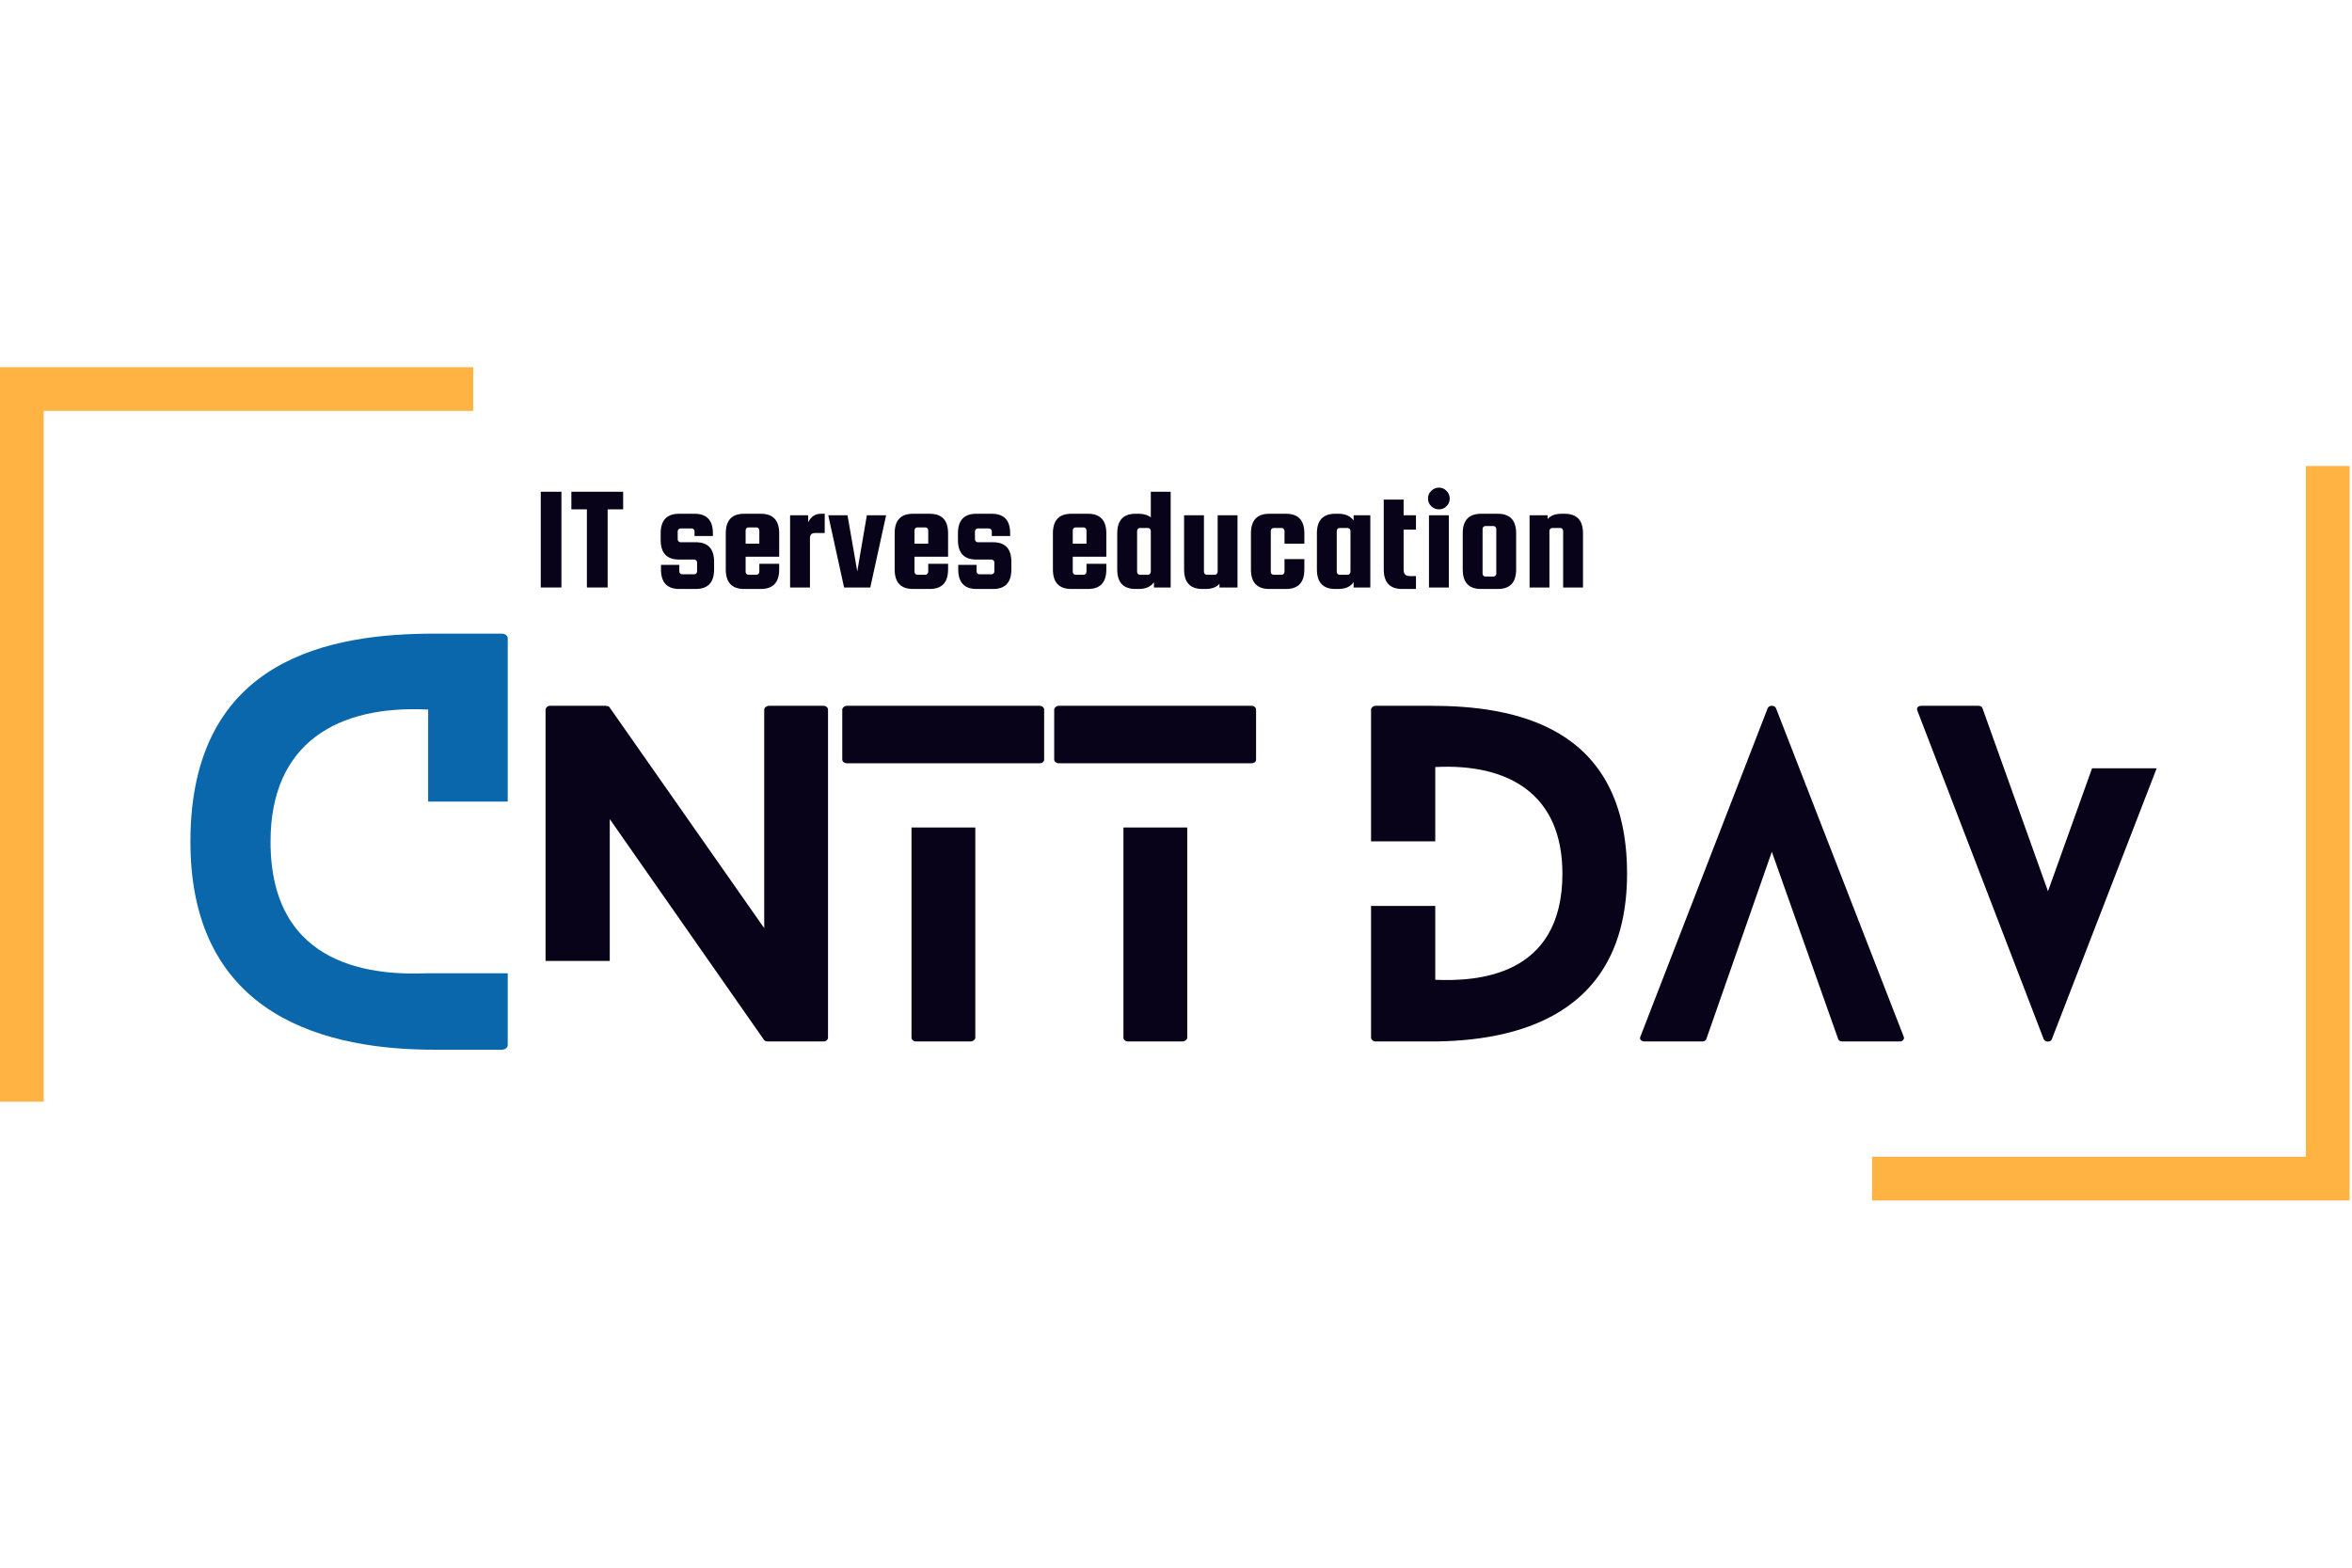 <svg xmlns="http://www.w3.org/2000/svg" xmlns:xlink="http://www.w3.org/1999/xlink" width="120" zoomAndPan="magnify" viewBox="0 0 490.5 174" height="80" preserveAspectRatio="xMidYMid meet" version="1.0"><defs><g/><clipPath id="7f7db4014d"><path d="M 0 0.09 L 98.684 0.09 L 98.684 9.199 L 0 9.199 Z M 0 9.199 L 9.109 9.199 L 9.109 153.297 L 0 153.297 Z M 0 9.199 " clip-rule="nonzero"/></clipPath><clipPath id="a0abb52b3a"><path d="M 480.887 20.691 L 490 20.691 L 490 164.789 L 480.887 164.789 Z M 390.406 164.789 L 490 164.789 L 490 173.898 L 390.406 173.898 Z M 390.406 164.789 " clip-rule="nonzero"/></clipPath></defs><g clip-path="url(#7f7db4014d)"><path fill="#feb343" d="M 0 0.09 L 98.684 0.09 L 98.684 153.297 L 0 153.297 Z M 0 0.09 " fill-opacity="1" fill-rule="nonzero"/></g><g clip-path="url(#a0abb52b3a)"><path fill="#feb343" d="M 490 173.898 L 390.406 173.898 L 390.406 20.691 L 490 20.691 Z M 490 173.898 " fill-opacity="1" fill-rule="nonzero"/></g><g fill="#080319" fill-opacity="1"><g transform="translate(113.773, 140.739)"><g><path d="M 57.941 -70.02 L 46.652 -70.02 C 46.039 -70.02 45.602 -69.582 45.602 -69.234 L 45.602 -23.633 L 13.305 -69.758 C 13.215 -69.934 12.691 -70.02 12.516 -70.02 L 0.875 -70.02 C 0.438 -70.02 0 -69.582 0 -69.234 L 0 -16.805 L 13.391 -16.805 L 13.391 -46.387 L 45.602 -0.262 C 45.688 -0.086 46.215 0 46.387 0 L 57.941 0 C 58.555 0 58.906 -0.438 58.906 -0.789 L 58.906 -69.234 C 58.906 -69.582 58.555 -70.02 57.941 -70.02 Z M 57.941 -70.02 "/></g></g></g><g fill="#080319" fill-opacity="1"><g transform="translate(175.65, 140.739)"><g><path d="M 14.441 -44.637 L 14.441 -0.789 C 14.441 -0.438 14.793 0 15.406 0 L 26.695 0 C 27.309 0 27.746 -0.438 27.746 -0.789 L 27.746 -44.637 Z M 0.961 -58.031 L 41.137 -58.031 C 41.75 -58.031 42.102 -58.379 42.102 -58.816 L 42.102 -69.234 C 42.102 -69.582 41.75 -70.02 41.137 -70.02 L 0.961 -70.02 C 0.438 -70.02 0 -69.582 0 -69.234 L 0 -58.816 C 0 -58.379 0.438 -58.031 0.961 -58.031 Z M 0.961 -58.031 "/></g></g></g><g fill="#080319" fill-opacity="1"><g transform="translate(219.848, 140.739)"><g><path d="M 14.441 -44.637 L 14.441 -0.789 C 14.441 -0.438 14.793 0 15.406 0 L 26.695 0 C 27.309 0 27.746 -0.438 27.746 -0.789 L 27.746 -44.637 Z M 0.961 -58.031 L 41.137 -58.031 C 41.75 -58.031 42.102 -58.379 42.102 -58.816 L 42.102 -69.234 C 42.102 -69.582 41.75 -70.02 41.137 -70.02 L 0.961 -70.02 C 0.438 -70.02 0 -69.582 0 -69.234 L 0 -58.816 C 0 -58.379 0.438 -58.031 0.961 -58.031 Z M 0.961 -58.031 "/></g></g></g><g fill="#080319" fill-opacity="1"><g transform="translate(264.046, 140.739)"><g/></g></g><g fill="#080319" fill-opacity="1"><g transform="translate(285.926, 140.739)"><g><path d="M 12.43 -70.02 L 0.961 -70.02 C 0.438 -70.02 0 -69.582 0 -69.234 L 0 -41.75 L 13.391 -41.75 L 13.391 -57.242 C 28.621 -58.031 39.91 -51.641 39.91 -35.012 C 39.91 -13.391 21.883 -12.516 13.391 -12.867 L 13.391 -28.27 L 0 -28.27 L 0 -0.789 C 0 -0.438 0.438 0 0.961 0 L 12.43 0 C 29.848 0 53.391 -5.078 53.391 -35.012 C 53.391 -66.082 29.496 -70.02 12.43 -70.02 Z M 12.43 -70.02 "/></g></g></g><g fill="#080319" fill-opacity="1"><g transform="translate(342.026, 140.739)"><g><path d="M 54.965 -1.051 L 28.359 -69.496 C 28.098 -70.195 26.871 -70.195 26.609 -69.496 L 0.086 -1.051 C -0.176 -0.523 0.176 0 0.961 0 L 12.953 0 C 13.305 0 13.742 -0.176 13.828 -0.523 L 27.484 -39.562 L 41.312 -0.523 C 41.398 -0.176 41.836 0 42.102 0 L 54.18 0 C 54.793 0 55.23 -0.523 54.965 -1.051 Z M 54.965 -1.051 "/></g></g></g><g fill="#080319" fill-opacity="1"><g transform="translate(399.79, 140.739)"><g><path d="M 36.5 -56.98 L 27.309 -31.336 L 13.652 -69.496 C 13.566 -69.844 13.215 -70.02 12.777 -70.02 L 0.875 -70.02 C 0.176 -70.02 -0.176 -69.496 0.086 -68.969 L 26.434 -0.438 C 26.781 0.176 27.832 0.176 28.098 -0.438 L 49.977 -56.98 Z M 36.5 -56.98 "/></g></g></g><g fill="#080319" fill-opacity="1"><g transform="translate(111.226, 46.041)"><g><path d="M 5.859 -19.969 L 5.859 0 L 1.547 0 L 1.547 -19.969 Z M 5.859 -19.969 "/></g></g></g><g fill="#080319" fill-opacity="1"><g transform="translate(118.752, 46.041)"><g><path d="M 0.406 -16.297 L 0.406 -19.969 L 11.203 -19.969 L 11.203 -16.297 L 7.969 -16.297 L 7.969 0 L 3.641 0 L 3.641 -16.297 Z M 0.406 -16.297 "/></g></g></g><g fill="#080319" fill-opacity="1"><g transform="translate(130.38, 46.041)"><g/></g></g><g fill="#080319" fill-opacity="1"><g transform="translate(136.61, 46.041)"><g><path d="M 8.484 -9.438 C 11.035 -9.438 12.312 -8.082 12.312 -5.375 L 12.312 -3.766 C 12.312 -1.047 11.035 0.312 8.484 0.312 L 5.062 0.312 C 2.508 0.312 1.234 -1.047 1.234 -3.766 L 1.234 -4.719 L 5.062 -4.719 L 5.062 -3.359 C 5.062 -3.191 5.117 -3.047 5.234 -2.922 C 5.348 -2.805 5.484 -2.75 5.641 -2.75 L 8.172 -2.75 C 8.336 -2.75 8.477 -2.805 8.594 -2.922 C 8.707 -3.047 8.766 -3.191 8.766 -3.359 L 8.766 -5.219 C 8.766 -5.383 8.707 -5.523 8.594 -5.641 C 8.477 -5.766 8.336 -5.828 8.172 -5.828 L 5 -5.828 C 2.445 -5.828 1.172 -7.188 1.172 -9.906 L 1.172 -11.297 C 1.172 -14.016 2.445 -15.375 5 -15.375 L 8.234 -15.375 C 10.785 -15.375 12.062 -14.016 12.062 -11.297 L 12.062 -10.734 L 8.234 -10.734 L 8.234 -11.703 C 8.234 -11.859 8.176 -12 8.062 -12.125 C 7.957 -12.25 7.82 -12.312 7.656 -12.312 L 5.312 -12.312 C 5.145 -12.312 5.004 -12.25 4.891 -12.125 C 4.773 -12 4.719 -11.859 4.719 -11.703 L 4.719 -10.062 C 4.719 -9.895 4.773 -9.75 4.891 -9.625 C 5.004 -9.5 5.145 -9.438 5.312 -9.438 Z M 8.484 -9.438 "/></g></g></g><g fill="#080319" fill-opacity="1"><g transform="translate(149.965, 46.041)"><g><path d="M 8.703 -15.375 C 11.254 -15.375 12.531 -14.016 12.531 -11.297 L 12.531 -6.422 L 5.531 -6.422 L 5.531 -3.266 C 5.531 -3.109 5.582 -2.969 5.688 -2.844 C 5.801 -2.719 5.941 -2.656 6.109 -2.656 L 7.812 -2.656 C 7.969 -2.656 8.102 -2.719 8.219 -2.844 C 8.332 -2.969 8.391 -3.109 8.391 -3.266 L 8.391 -4.938 L 12.531 -4.938 L 12.531 -3.766 C 12.531 -1.047 11.254 0.312 8.703 0.312 L 5.219 0.312 C 2.664 0.312 1.391 -1.047 1.391 -3.766 L 1.391 -11.297 C 1.391 -14.016 2.664 -15.375 5.219 -15.375 Z M 5.531 -9.141 L 8.391 -9.141 L 8.391 -11.906 C 8.391 -12.07 8.332 -12.219 8.219 -12.344 C 8.102 -12.469 7.969 -12.531 7.812 -12.531 L 6.109 -12.531 C 5.941 -12.531 5.801 -12.469 5.688 -12.344 C 5.582 -12.219 5.531 -12.07 5.531 -11.906 Z M 5.531 -9.141 "/></g></g></g><g fill="#080319" fill-opacity="1"><g transform="translate(163.382, 46.041)"><g><path d="M 7.812 -15.375 L 8.609 -15.375 L 8.609 -11.359 L 6.578 -11.359 C 5.879 -11.359 5.531 -11 5.531 -10.281 L 5.531 0 L 1.391 0 L 1.391 -15.062 L 5.156 -15.062 L 5.156 -13.609 C 5.75 -14.785 6.633 -15.375 7.812 -15.375 Z M 7.812 -15.375 "/></g></g></g><g fill="#080319" fill-opacity="1"><g transform="translate(172.45, 46.041)"><g><path d="M 8.328 -15.062 L 12.344 -15.062 L 9.047 0 L 3.578 0 L 0.281 -15.062 L 4.297 -15.062 L 6.328 -3.359 Z M 8.328 -15.062 "/></g></g></g><g fill="#080319" fill-opacity="1"><g transform="translate(185.188, 46.041)"><g><path d="M 8.703 -15.375 C 11.254 -15.375 12.531 -14.016 12.531 -11.297 L 12.531 -6.422 L 5.531 -6.422 L 5.531 -3.266 C 5.531 -3.109 5.582 -2.969 5.688 -2.844 C 5.801 -2.719 5.941 -2.656 6.109 -2.656 L 7.812 -2.656 C 7.969 -2.656 8.102 -2.719 8.219 -2.844 C 8.332 -2.969 8.391 -3.109 8.391 -3.266 L 8.391 -4.938 L 12.531 -4.938 L 12.531 -3.766 C 12.531 -1.047 11.254 0.312 8.703 0.312 L 5.219 0.312 C 2.664 0.312 1.391 -1.047 1.391 -3.766 L 1.391 -11.297 C 1.391 -14.016 2.664 -15.375 5.219 -15.375 Z M 5.531 -9.141 L 8.391 -9.141 L 8.391 -11.906 C 8.391 -12.07 8.332 -12.219 8.219 -12.344 C 8.102 -12.469 7.969 -12.531 7.812 -12.531 L 6.109 -12.531 C 5.941 -12.531 5.801 -12.469 5.688 -12.344 C 5.582 -12.219 5.531 -12.07 5.531 -11.906 Z M 5.531 -9.141 "/></g></g></g><g fill="#080319" fill-opacity="1"><g transform="translate(198.604, 46.041)"><g><path d="M 8.484 -9.438 C 11.035 -9.438 12.312 -8.082 12.312 -5.375 L 12.312 -3.766 C 12.312 -1.047 11.035 0.312 8.484 0.312 L 5.062 0.312 C 2.508 0.312 1.234 -1.047 1.234 -3.766 L 1.234 -4.719 L 5.062 -4.719 L 5.062 -3.359 C 5.062 -3.191 5.117 -3.047 5.234 -2.922 C 5.348 -2.805 5.484 -2.75 5.641 -2.75 L 8.172 -2.75 C 8.336 -2.75 8.477 -2.805 8.594 -2.922 C 8.707 -3.047 8.766 -3.191 8.766 -3.359 L 8.766 -5.219 C 8.766 -5.383 8.707 -5.523 8.594 -5.641 C 8.477 -5.766 8.336 -5.828 8.172 -5.828 L 5 -5.828 C 2.445 -5.828 1.172 -7.188 1.172 -9.906 L 1.172 -11.297 C 1.172 -14.016 2.445 -15.375 5 -15.375 L 8.234 -15.375 C 10.785 -15.375 12.062 -14.016 12.062 -11.297 L 12.062 -10.734 L 8.234 -10.734 L 8.234 -11.703 C 8.234 -11.859 8.176 -12 8.062 -12.125 C 7.957 -12.25 7.82 -12.312 7.656 -12.312 L 5.312 -12.312 C 5.145 -12.312 5.004 -12.25 4.891 -12.125 C 4.773 -12 4.719 -11.859 4.719 -11.703 L 4.719 -10.062 C 4.719 -9.895 4.773 -9.75 4.891 -9.625 C 5.004 -9.5 5.145 -9.438 5.312 -9.438 Z M 8.484 -9.438 "/></g></g></g><g fill="#080319" fill-opacity="1"><g transform="translate(211.959, 46.041)"><g/></g></g><g fill="#080319" fill-opacity="1"><g transform="translate(218.19, 46.041)"><g><path d="M 8.703 -15.375 C 11.254 -15.375 12.531 -14.016 12.531 -11.297 L 12.531 -6.422 L 5.531 -6.422 L 5.531 -3.266 C 5.531 -3.109 5.582 -2.969 5.688 -2.844 C 5.801 -2.719 5.941 -2.656 6.109 -2.656 L 7.812 -2.656 C 7.969 -2.656 8.102 -2.719 8.219 -2.844 C 8.332 -2.969 8.391 -3.109 8.391 -3.266 L 8.391 -4.938 L 12.531 -4.938 L 12.531 -3.766 C 12.531 -1.047 11.254 0.312 8.703 0.312 L 5.219 0.312 C 2.664 0.312 1.391 -1.047 1.391 -3.766 L 1.391 -11.297 C 1.391 -14.016 2.664 -15.375 5.219 -15.375 Z M 5.531 -9.141 L 8.391 -9.141 L 8.391 -11.906 C 8.391 -12.07 8.332 -12.219 8.219 -12.344 C 8.102 -12.469 7.969 -12.531 7.812 -12.531 L 6.109 -12.531 C 5.941 -12.531 5.801 -12.469 5.688 -12.344 C 5.582 -12.219 5.531 -12.07 5.531 -11.906 Z M 5.531 -9.141 "/></g></g></g><g fill="#080319" fill-opacity="1"><g transform="translate(231.606, 46.041)"><g><path d="M 5.859 -15.375 C 6.91 -15.375 7.754 -15.125 8.391 -14.625 L 8.391 -19.969 L 12.531 -19.969 L 12.531 0 L 9.047 0 L 9.047 -1.109 C 8.398 -0.16 7.336 0.312 5.859 0.312 L 5.219 0.312 C 2.664 0.312 1.391 -1.047 1.391 -3.766 L 1.391 -11.297 C 1.391 -14.016 2.664 -15.375 5.219 -15.375 Z M 8.391 -3.266 L 8.391 -11.781 C 8.391 -11.945 8.332 -12.094 8.219 -12.219 C 8.102 -12.344 7.969 -12.406 7.812 -12.406 L 6.109 -12.406 C 5.941 -12.406 5.801 -12.344 5.688 -12.219 C 5.582 -12.094 5.531 -11.945 5.531 -11.781 L 5.531 -3.266 C 5.531 -3.109 5.582 -2.969 5.688 -2.844 C 5.801 -2.719 5.941 -2.656 6.109 -2.656 L 7.812 -2.656 C 7.969 -2.656 8.102 -2.719 8.219 -2.844 C 8.332 -2.969 8.391 -3.109 8.391 -3.266 Z M 8.391 -3.266 "/></g></g></g><g fill="#080319" fill-opacity="1"><g transform="translate(245.547, 46.041)"><g><path d="M 8.391 -15.062 L 12.531 -15.062 L 12.531 0 L 8.766 0 L 8.766 -0.766 C 8.129 -0.047 7.16 0.312 5.859 0.312 L 5.219 0.312 C 2.664 0.312 1.391 -1.047 1.391 -3.766 L 1.391 -15.062 L 5.531 -15.062 L 5.531 -3.266 C 5.531 -3.109 5.582 -2.969 5.688 -2.844 C 5.801 -2.719 5.941 -2.656 6.109 -2.656 L 7.812 -2.656 C 7.969 -2.656 8.102 -2.719 8.219 -2.844 C 8.332 -2.969 8.391 -3.109 8.391 -3.266 Z M 8.391 -15.062 "/></g></g></g><g fill="#080319" fill-opacity="1"><g transform="translate(259.488, 46.041)"><g><path d="M 12.531 -9.141 L 8.391 -9.141 L 8.391 -11.781 C 8.391 -11.945 8.332 -12.094 8.219 -12.219 C 8.102 -12.344 7.969 -12.406 7.812 -12.406 L 6.109 -12.406 C 5.941 -12.406 5.801 -12.344 5.688 -12.219 C 5.582 -12.094 5.531 -11.945 5.531 -11.781 L 5.531 -3.266 C 5.531 -3.109 5.582 -2.969 5.688 -2.844 C 5.801 -2.719 5.941 -2.656 6.109 -2.656 L 7.812 -2.656 C 7.969 -2.656 8.102 -2.719 8.219 -2.844 C 8.332 -2.969 8.391 -3.109 8.391 -3.266 L 8.391 -5.922 L 12.531 -5.922 L 12.531 -3.766 C 12.531 -1.047 11.254 0.312 8.703 0.312 L 5.219 0.312 C 2.664 0.312 1.391 -1.047 1.391 -3.766 L 1.391 -11.297 C 1.391 -14.016 2.664 -15.375 5.219 -15.375 L 8.703 -15.375 C 11.254 -15.375 12.531 -14.016 12.531 -11.297 Z M 12.531 -9.141 "/></g></g></g><g fill="#080319" fill-opacity="1"><g transform="translate(273.244, 46.041)"><g><path d="M 9.047 -15.062 L 12.531 -15.062 L 12.531 0 L 9.047 0 L 9.047 -1.109 C 8.398 -0.16 7.336 0.312 5.859 0.312 L 5.219 0.312 C 2.664 0.312 1.391 -1.047 1.391 -3.766 L 1.391 -11.297 C 1.391 -14.016 2.664 -15.375 5.219 -15.375 L 5.859 -15.375 C 7.336 -15.375 8.398 -14.898 9.047 -13.953 Z M 8.391 -3.266 L 8.391 -11.781 C 8.391 -11.945 8.332 -12.094 8.219 -12.219 C 8.102 -12.344 7.969 -12.406 7.812 -12.406 L 6.109 -12.406 C 5.941 -12.406 5.801 -12.344 5.688 -12.219 C 5.582 -12.094 5.531 -11.945 5.531 -11.781 L 5.531 -3.266 C 5.531 -3.109 5.582 -2.969 5.688 -2.844 C 5.801 -2.719 5.941 -2.656 6.109 -2.656 L 7.812 -2.656 C 7.969 -2.656 8.102 -2.719 8.219 -2.844 C 8.332 -2.969 8.391 -3.109 8.391 -3.266 Z M 8.391 -3.266 "/></g></g></g><g fill="#080319" fill-opacity="1"><g transform="translate(287.185, 46.041)"><g><path d="M 6.875 -2.375 L 8.109 -2.375 L 8.109 0.312 L 5.219 0.312 C 2.664 0.312 1.391 -1.047 1.391 -3.766 L 1.391 -18.328 L 5.531 -18.328 L 5.531 -15.062 L 8.109 -15.062 L 8.109 -12.062 L 5.531 -12.062 L 5.531 -3.859 C 5.531 -3.285 5.641 -2.895 5.859 -2.688 C 6.086 -2.477 6.426 -2.375 6.875 -2.375 Z M 6.875 -2.375 "/></g></g></g><g fill="#080319" fill-opacity="1"><g transform="translate(296.068, 46.041)"><g><path d="M 5.594 -16.938 C 5.156 -16.508 4.629 -16.297 4.016 -16.297 C 3.398 -16.297 2.863 -16.516 2.406 -16.953 C 1.957 -17.398 1.734 -17.938 1.734 -18.562 C 1.734 -19.188 1.957 -19.719 2.406 -20.156 C 2.863 -20.602 3.398 -20.828 4.016 -20.828 C 4.629 -20.828 5.156 -20.602 5.594 -20.156 C 6.039 -19.719 6.266 -19.18 6.266 -18.547 C 6.266 -17.91 6.039 -17.375 5.594 -16.938 Z M 1.938 0 L 1.938 -15.062 L 6.078 -15.062 L 6.078 0 Z M 1.938 0 "/></g></g></g><g fill="#080319" fill-opacity="1"><g transform="translate(303.655, 46.041)"><g><path d="M 12.531 -11.297 L 12.531 -3.766 C 12.531 -1.047 11.254 0.312 8.703 0.312 L 5.219 0.312 C 2.664 0.312 1.391 -1.047 1.391 -3.766 L 1.391 -11.297 C 1.391 -14.016 2.664 -15.375 5.219 -15.375 L 8.703 -15.375 C 11.254 -15.375 12.531 -14.016 12.531 -11.297 Z M 8.391 -2.906 L 8.391 -12.188 C 8.391 -12.352 8.332 -12.5 8.219 -12.625 C 8.102 -12.75 7.969 -12.812 7.812 -12.812 L 6.109 -12.812 C 5.941 -12.812 5.801 -12.75 5.688 -12.625 C 5.582 -12.5 5.531 -12.352 5.531 -12.188 L 5.531 -2.906 C 5.531 -2.738 5.582 -2.594 5.688 -2.469 C 5.801 -2.344 5.941 -2.281 6.109 -2.281 L 7.812 -2.281 C 7.969 -2.281 8.102 -2.344 8.219 -2.469 C 8.332 -2.594 8.391 -2.738 8.391 -2.906 Z M 8.391 -2.906 "/></g></g></g><g fill="#080319" fill-opacity="1"><g transform="translate(317.596, 46.041)"><g><path d="M 5.531 0 L 1.391 0 L 1.391 -15.062 L 5.156 -15.062 L 5.156 -14.281 C 5.789 -15.008 6.754 -15.375 8.047 -15.375 L 8.703 -15.375 C 11.254 -15.375 12.531 -14.016 12.531 -11.297 L 12.531 0 L 8.391 0 L 8.391 -11.781 C 8.391 -11.945 8.332 -12.094 8.219 -12.219 C 8.102 -12.344 7.969 -12.406 7.812 -12.406 L 6.109 -12.406 C 5.941 -12.406 5.801 -12.344 5.688 -12.219 C 5.582 -12.094 5.531 -11.945 5.531 -11.781 Z M 5.531 0 "/></g></g></g><g fill="#0a67ac" fill-opacity="1"><g transform="translate(39.71, 142.458)"><g><path d="M 49.578 -15.949 C 39.055 -15.516 16.707 -16.598 16.707 -43.395 C 16.707 -64.008 30.703 -71.926 49.578 -70.949 L 49.578 -51.75 L 66.176 -51.75 L 66.176 -85.812 C 66.176 -86.246 65.742 -86.789 64.984 -86.789 L 50.879 -86.789 C 29.617 -86.789 0 -81.906 0 -43.395 C 0 -6.293 29.293 0 50.879 0 L 64.984 0 C 65.742 0 66.176 -0.543 66.176 -0.977 L 66.176 -15.949 Z M 49.578 -15.949 "/></g></g></g></svg>